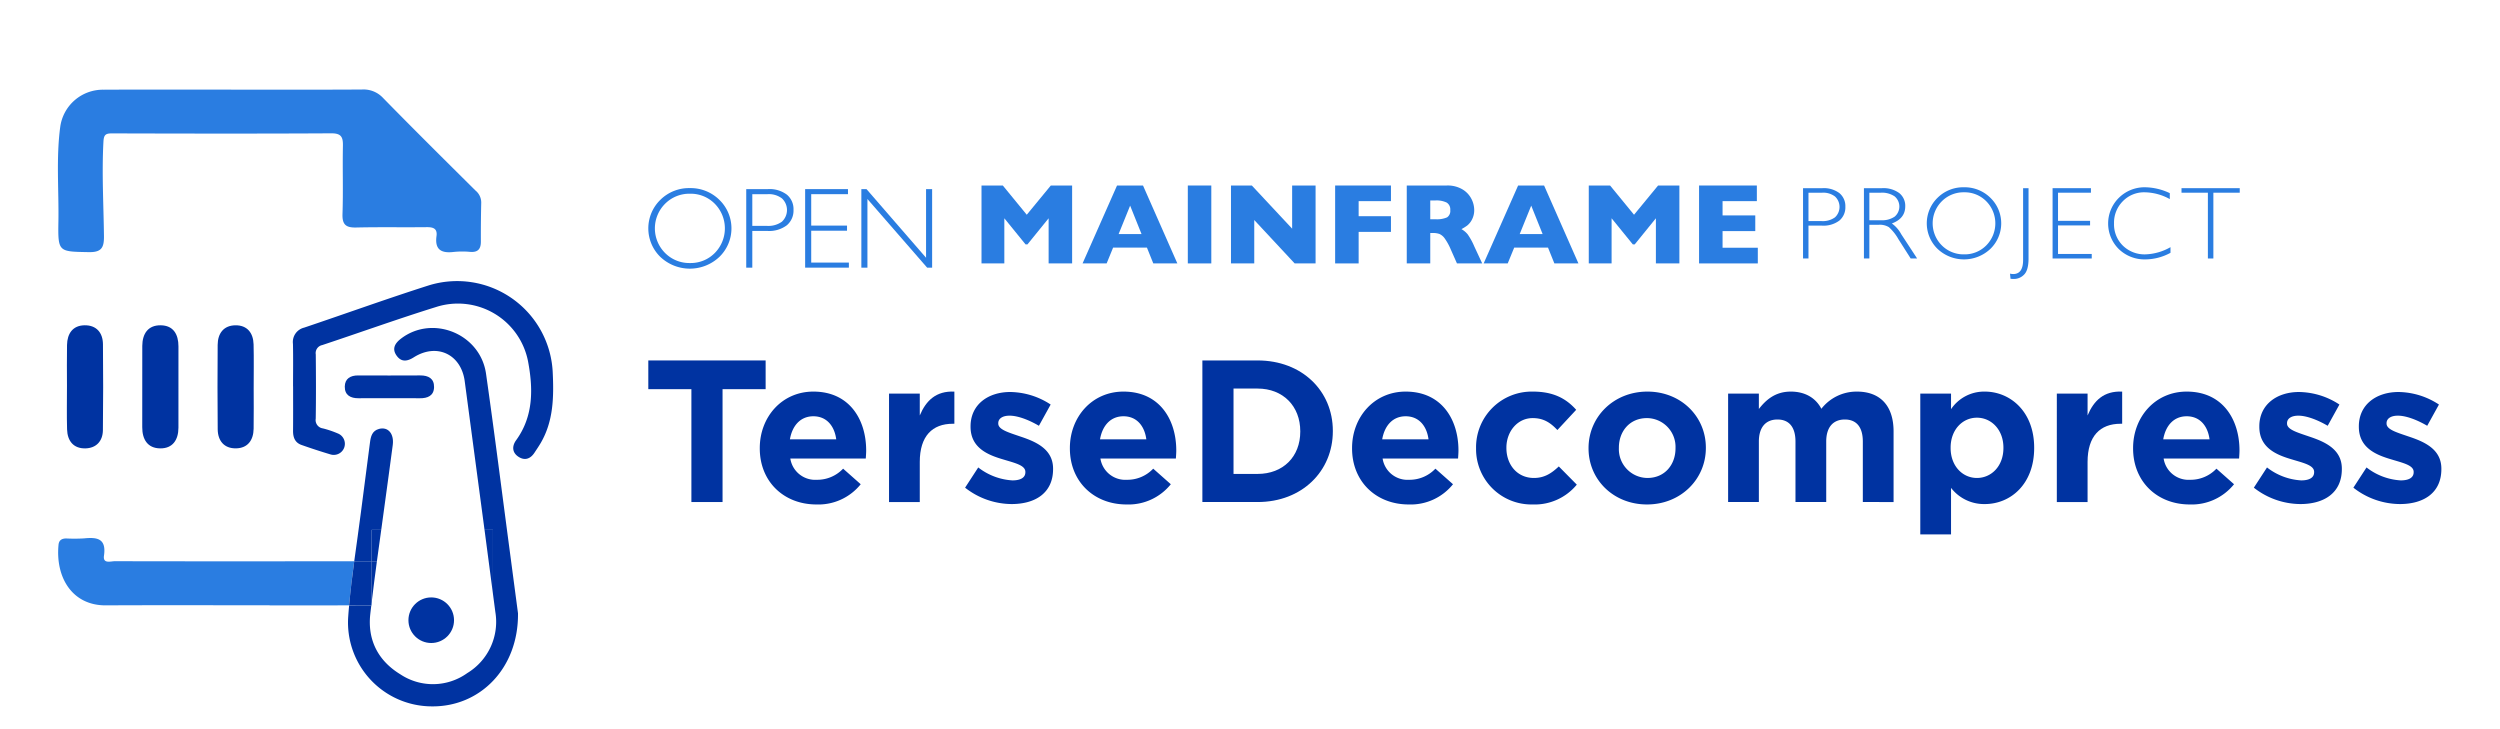 <svg id="Layer_1" data-name="Layer 1" xmlns="http://www.w3.org/2000/svg" viewBox="0 0 658 192"><defs><style>.cls-1{fill:#2a7de1;}.cls-2{fill:#0033a1;}.cls-3{fill:none;}</style></defs><title>OMP-terse-decompress-logo</title><path class="cls-1" d="M15.374,58.254c-.133,8.118-.024,7.958,7.995,8.108,3.343.063,4.032-1.172,3.995-4.232-.102-8.282-.585-16.562-.137-24.855.099-1.837.609-2.17,2.28-2.165,19.229.055,38.459.091,57.688-.018,2.676-.015,3.106,1.038,3.06,3.33-.121,5.965.096,11.939-.11,17.9-.098,2.834.933,3.621,3.603,3.559,6.185-.145,12.376-.02,18.563-.091,1.739-.02,2.847.375,2.575,2.369-.499,3.658,1.383,4.549,4.601,4.146a21.945,21.945,0,0,1,4.305-.006c2.035.15,2.783-.804,2.775-2.726q-.023-5.138.095-10.276a4.075,4.075,0,0,0-1.506-3.142C117.004,42.062,108.844,33.977,100.811,25.769a7.005,7.005,0,0,0-5.554-2.208c-11.162.07-22.324.032-33.487.032-11.494-.001-22.988-.044-34.482.017a11.327,11.327,0,0,0-11.44,9.831C14.756,41.69,15.509,49.982,15.374,58.254Z"/><path class="cls-1" d="M79.995,147.733c-16.579.001-33.158.02-49.736-.027-1.108-.003-3.219.776-2.892-1.46.666-4.554-1.838-4.887-5.252-4.544a41.967,41.967,0,0,1-4.639.023c-1.15-.013-1.95.412-2.07,1.642-.842,8.613,3.596,16.012,12.448,15.965,14.368-.077,28.737-.021,43.106-.021v.026q10.465,0,20.93-.005c.346-3.877.826-7.744,1.348-11.608Q86.616,147.728,79.995,147.733Z"/><path class="cls-1" d="M97.834,158.452c-.035.295-.071.589-.105.884l.105 0Z"/><path class="cls-2" d="M127.922,98.358C126.418,87.824,113.825,82.753,105.519,89.147c-1.557,1.199-2.413,2.632-1.146,4.434,1.242,1.767,2.794,1.568,4.527.471,6.075-3.847,12.471-.815,13.416,6.288q2.603,19.56,5.213,39.118h2.22v16.857c.207,1.591.423,3.18.628,4.772a15.773,15.773,0,0,1-7.393,16.071,15.487,15.487,0,0,1-17.647.3c-5.824-3.566-8.629-9.01-7.881-15.818.084-.769.184-1.536.274-2.305q-2.92-0-5.84-.003c-.089.993-.173,1.987-.242,2.981A22.081,22.081,0,0,0,113.598,185.918c12.768.168,22.896-10.05,22.74-24.505-.593-4.478-1.385-10.481-2.182-16.483C132.092,129.404,130.136,113.862,127.922,98.358Z"/><path class="cls-2" d="M97.834,139.458h2.507q.389-2.809.77-5.619c.748-5.576,1.543-11.147,2.263-16.727.383-2.968-1.239-4.845-3.587-4.23-1.832.479-2.204,1.966-2.411,3.601-.769,6.094-1.598,12.182-2.372,18.275-.55,4.324-1.183,8.643-1.768,12.966,1.532-.001,3.065.004,4.597.004Z"/><path class="cls-2" d="M97.834,158.452V147.728c-1.532-.001-3.065-.005-4.597-.004-.523,3.864-1.003,7.732-1.348,11.608q2.92-0,5.84.003C97.763,159.041,97.799,158.746,97.834,158.452Z"/><path class="cls-2" d="M129.748,139.458h-2.22q1.119,8.428,2.22,16.857Z"/><path class="cls-2" d="M97.834,147.728c.455 0.0.91.004,1.365.004q.564-4.138,1.142-8.274H97.834Z"/><path class="cls-2" d="M97.834,147.728v10.723q.635-5.365,1.365-10.719C98.744,147.732,98.289,147.728,97.834,147.728Z"/><path class="cls-2" d="M112.728,75.154c-10.959,3.497-21.784,7.411-32.688,11.083a3.89,3.89,0,0,0-2.932,4.284c.079,3.724.022,7.45.022,11.175h.013c0,3.898.025,7.797-.011,11.695-.016,1.727.511,3.114,2.216,3.718q3.789,1.342,7.644,2.495a2.925,2.925,0,0,0,1.931-5.517,26.572,26.572,0,0,0-3.931-1.333,2.207,2.207,0,0,1-1.892-2.565c.09-5.63.069-11.262.012-16.893a2.145,2.145,0,0,1,1.668-2.461c10.022-3.324,19.961-6.911,30.041-10.045A18.798,18.798,0,0,1,138.988,95.142c1.324,7.1,1.48,14.347-3.143,20.725-1.108,1.528-1.083,3.213.578,4.33,1.618,1.089,3.138.643,4.229-1.013.571-.867,1.16-1.725,1.682-2.621,3.347-5.743,3.44-12.069,3.149-18.419A25.189,25.189,0,0,0,112.728,75.154Z"/><path class="cls-2" d="M102.428,104.81c2.681 0,5.362-.03,8.042.01,2.084.031,3.734-.658,3.775-2.94.04-2.258-1.508-3.079-3.64-3.068q-8.171.041-16.343.002c-2.029-.007-3.488.838-3.516,2.934-.03,2.26,1.512,3.094,3.641,3.069C97.066,104.786,99.747,104.81,102.428,104.81Z"/><path class="cls-2" d="M17.655,113.023c.086,3.028,1.693,5.055,4.814,4.993,2.845-.057,4.578-1.897,4.614-4.781.094-7.542.085-15.087.015-22.63-.029-3.072-1.752-5.03-4.826-4.989-3.127.041-4.575,2.184-4.632,5.19-.067,3.565-.016,7.132-.014,10.698C17.629,105.343,17.546,109.186,17.655,113.023Z"/><path class="cls-2" d="M42.283,85.616C38.971,85.581,37.468,87.824,37.449,91.04c-.021,3.704-.005,7.409-.006,11.113-.001,3.43.007,6.86-.004,10.29-.01,3.203,1.402,5.52,4.699,5.569,3.303.049,4.817-2.228,4.827-5.436.021-7.135-.004-14.269.004-21.404C46.972,87.981,45.622,85.651,42.283,85.616Z"/><path class="cls-2" d="M66.743,90.645c-.076-3.039-1.703-5.069-4.792-5.025-3.09.044-4.642,2.128-4.662,5.16-.049,7.402-.066,14.805.01,22.206.031,3.048,1.709,5.061,4.79,5.022,3.092-.039,4.614-2.125,4.665-5.158.06-3.563.014-7.128.014-10.692C66.766,98.321,66.839,94.481,66.743,90.645Z"/><circle class="cls-2" cx="113.5" cy="163.24" r="6"/><path class="cls-2" d="M181.976,102.429H170.636V94.869h30.878v7.56H190.174v29.707h-8.198Z"/><path class="cls-2" d="M199.973,118.028v-.106c0-8.146,5.803-14.854,14.107-14.854,9.53,0,13.896,7.4,13.896,15.492,0,.639-.054,1.384-.106,2.129H208.012a6.618,6.618,0,0,0,6.974,5.59,9.353,9.353,0,0,0,6.921-2.928l4.632,4.099a14.272,14.272,0,0,1-11.659,5.324C206.308,132.774,199.973,126.759,199.973,118.028Zm20.124-2.396c-.479-3.62-2.609-6.069-6.017-6.069-3.354,0-5.536,2.396-6.176,6.069Z"/><path class="cls-2" d="M233.993,103.6h8.092v5.75c1.65-3.94,4.312-6.495,9.104-6.282v8.465h-.427c-5.377,0-8.678,3.248-8.678,10.062v10.541h-8.092Z"/><path class="cls-2" d="M254.012,128.356l3.461-5.324a16.135,16.135,0,0,0,8.997,3.407c2.343,0,3.407-.852,3.407-2.13v-.106c0-1.757-2.769-2.342-5.909-3.301-3.993-1.171-8.519-3.034-8.519-8.571v-.106c0-5.803,4.686-9.05,10.435-9.05a19.753,19.753,0,0,1,10.648,3.301l-3.088,5.59c-2.822-1.65-5.644-2.662-7.72-2.662-1.97,0-2.981.852-2.981,1.97v.106c0,1.597,2.715,2.342,5.803,3.407,3.993,1.331,8.625,3.248,8.625,8.465v.106c0,6.335-4.738,9.21-10.914,9.21A19.989,19.989,0,0,1,254.012,128.356Z"/><path class="cls-2" d="M281.592,118.028v-.106c0-8.146,5.803-14.854,14.107-14.854,9.53,0,13.896,7.4,13.896,15.492,0,.639-.054,1.384-.106,2.129H289.631a6.618,6.618,0,0,0,6.974,5.59,9.353,9.353,0,0,0,6.921-2.928l4.632,4.099a14.272,14.272,0,0,1-11.659,5.324C287.927,132.774,281.592,126.759,281.592,118.028Zm20.124-2.396c-.479-3.62-2.609-6.069-6.017-6.069-3.354,0-5.536,2.396-6.176,6.069Z"/><path class="cls-2" d="M316.465,94.869H330.999c11.713,0,19.805,8.039,19.805,18.527v.106c0,10.488-8.092,18.633-19.805,18.633H316.465Zm14.534,29.867c6.708,0,11.233-4.525,11.233-11.127v-.106c0-6.602-4.525-11.233-11.233-11.233h-6.335v22.467Z"/><path class="cls-2" d="M355.864,118.028v-.106c0-8.146,5.803-14.854,14.107-14.854,9.53,0,13.896,7.4,13.896,15.492,0,.639-.054,1.384-.106,2.129H363.903a6.618,6.618,0,0,0,6.974,5.59,9.353,9.353,0,0,0,6.921-2.928l4.632,4.099a14.272,14.272,0,0,1-11.659,5.324C362.199,132.774,355.864,126.759,355.864,118.028Zm20.124-2.396c-.479-3.62-2.609-6.069-6.017-6.069-3.354,0-5.536,2.396-6.176,6.069Z"/><path class="cls-2" d="M388.501,118.028v-.106a14.65,14.65,0,0,1,14.96-14.854c5.377,0,8.73,1.81,11.393,4.792l-4.951,5.324c-1.811-1.917-3.62-3.141-6.495-3.141-4.046,0-6.921,3.567-6.921,7.773v.106c0,4.365,2.821,7.879,7.24,7.879,2.715,0,4.578-1.171,6.549-3.035l4.737,4.792a14.367,14.367,0,0,1-11.658,5.217A14.57,14.57,0,0,1,388.501,118.028Z"/><path class="cls-2" d="M418.104,118.028v-.106c0-8.199,6.602-14.854,15.492-14.854,8.837,0,15.386,6.548,15.386,14.747v.106c0,8.198-6.602,14.853-15.492,14.853C424.651,132.774,418.104,126.227,418.104,118.028Zm22.892,0v-.106a7.581,7.581,0,0,0-7.506-7.879c-4.632,0-7.4,3.567-7.4,7.773v.106a7.581,7.581,0,0,0,7.507,7.879C438.228,125.8,440.995,122.233,440.995,118.028Z"/><path class="cls-2" d="M454.84,103.6h8.092v4.046c1.863-2.396,4.312-4.579,8.412-4.579,3.727,0,6.548,1.65,8.039,4.525a11.75,11.75,0,0,1,9.37-4.525c6.016,0,9.636,3.62,9.636,10.488v18.58H490.296v-15.918c0-3.833-1.703-5.803-4.737-5.803-3.035,0-4.898,1.97-4.898,5.803v15.918h-8.092v-15.918c0-3.833-1.704-5.803-4.738-5.803-3.035,0-4.898,1.97-4.898,5.803v15.918h-8.092Z"/><path class="cls-2" d="M505.42,103.6h8.092v4.1a10.481,10.481,0,0,1,8.892-4.632c6.654,0,12.989,5.217,12.989,14.747v.106c0,9.529-6.229,14.747-12.989,14.747a10.961,10.961,0,0,1-8.892-4.259v12.245h-8.092Zm21.881,14.321V117.815c0-4.738-3.194-7.879-6.975-7.879-3.779,0-6.921,3.141-6.921,7.879v.106c0,4.738,3.142,7.879,6.921,7.879C524.106,125.8,527.301,122.712,527.301,117.921Z"/><path class="cls-2" d="M541.357,103.6h8.092v5.75c1.65-3.94,4.312-6.495,9.104-6.282v8.465H558.127c-5.377,0-8.678,3.248-8.678,10.062v10.541h-8.092Z"/><path class="cls-2" d="M561.43,118.028v-.106c0-8.146,5.803-14.854,14.107-14.854,9.53,0,13.896,7.4,13.896,15.492,0,.639-.054,1.384-.106,2.129H569.469a6.618,6.618,0,0,0,6.974,5.59,9.353,9.353,0,0,0,6.921-2.928l4.632,4.099a14.272,14.272,0,0,1-11.659,5.324C567.765,132.774,561.43,126.759,561.43,118.028Zm20.124-2.396c-.479-3.62-2.609-6.069-6.017-6.069-3.354,0-5.536,2.396-6.176,6.069Z"/><path class="cls-2" d="M593.215,128.356l3.461-5.324a16.135,16.135,0,0,0,8.997,3.407c2.343,0,3.407-.852,3.407-2.13v-.106c0-1.757-2.769-2.342-5.909-3.301-3.993-1.171-8.519-3.034-8.519-8.571v-.106c0-5.803,4.686-9.05,10.435-9.05a19.753,19.753,0,0,1,10.648,3.301l-3.088,5.59c-2.822-1.65-5.644-2.662-7.72-2.662-1.97,0-2.981.852-2.981,1.97v.106c0,1.597,2.715,2.342,5.803,3.407,3.993,1.331,8.625,3.248,8.625,8.465v.106c0,6.335-4.738,9.21-10.914,9.21A19.989,19.989,0,0,1,593.215,128.356Z"/><path class="cls-2" d="M619.41,128.356l3.461-5.324a16.135,16.135,0,0,0,8.997,3.407c2.343,0,3.407-.852,3.407-2.13v-.106c0-1.757-2.769-2.342-5.909-3.301-3.993-1.171-8.519-3.034-8.519-8.571v-.106c0-5.803,4.686-9.05,10.435-9.05a19.753,19.753,0,0,1,10.648,3.301l-3.088,5.59c-2.822-1.65-5.644-2.662-7.72-2.662-1.97,0-2.981.852-2.981,1.97v.106c0,1.597,2.715,2.342,5.803,3.407,3.993,1.331,8.625,3.248,8.625,8.465v.106c0,6.335-4.738,9.21-10.914,9.21A19.989,19.989,0,0,1,619.41,128.356Z"/><path class="cls-3" d="M348.028,52.564a5.102,5.102,0,0,0-2.521-.467h-1.082v4.107h1.107a5.548,5.548,0,0,0,2.576-.412,1.682,1.682,0,0,0,.695-1.58A1.765,1.765,0,0,0,348.028,52.564Z"/><polygon class="cls-3" points="276.257 59.45 281.274 59.45 278.778 53.228 276.257 59.45"/><polygon class="cls-3" points="363.988 59.45 369.004 59.45 366.508 53.228 363.988 59.45"/><path class="cls-3" d="M430.16,50.401H427.154v6.209h2.862a4.55,4.55,0,0,0,2.928-.814,3.116,3.116,0,0,0,.022-4.558A4.204,4.204,0,0,0,430.16,50.401Z"/><path class="cls-3" d="M199.49,50.721H196.133V57.656h3.197a5.082,5.082,0,0,0,3.271-.91,3.481,3.481,0,0,0,.025-5.091A4.697,4.697,0,0,0,199.49,50.721Z"/><path class="cls-3" d="M182.51,50.623a7.483,7.483,0,0,0-5.453,2.195,7.614,7.614,0,0,0,0,10.771,7.483,7.483,0,0,0,5.453,2.195,7.385,7.385,0,0,0,5.416-2.195,7.674,7.674,0,0,0,0-10.771A7.385,7.385,0,0,0,182.51,50.623Z"/><path class="cls-3" d="M447.034,53.406a2.619,2.619,0,0,0-1.046-2.213,4.903,4.903,0,0,0-3.005-.793h-2.51v6.022h2.554a4.83,4.83,0,0,0,2.978-.787A2.641,2.641,0,0,0,447.034,53.406Z"/><path class="cls-3" d="M461.201,50.312a6.697,6.697,0,0,0-4.882,1.965,6.816,6.816,0,0,0,0,9.643,6.697,6.697,0,0,0,4.882,1.965,6.611,6.611,0,0,0,4.849-1.965,6.87,6.87,0,0,0,0-9.643A6.611,6.611,0,0,0,461.201,50.312Z"/><path class="cls-1" d="M479.659,49.528h-5.1V68.034h1.431V59.384h3.536a6.924,6.924,0,0,0,4.604-1.338,4.522,4.522,0,0,0,1.569-3.63,4.43,4.43,0,0,0-1.556-3.576A6.783,6.783,0,0,0,479.659,49.528Zm3.298,7.683a5.475,5.475,0,0,1-3.523.98h-3.444V50.721h3.616a5.059,5.059,0,0,1,3.378,1.007,3.749,3.749,0,0,1-.027,5.484Z"/><path class="cls-1" d="M497.937,58.814Q501.46,57.516,501.46,54.31A4.276,4.276,0,0,0,499.884,50.82a7.031,7.031,0,0,0-4.557-1.291h-4.742V68.034h1.431V59.159h2.503a4.593,4.593,0,0,1,2.635.629,12.385,12.385,0,0,1,2.516,3.174l3.224,5.072h1.693L500.4,61.636A8.307,8.307,0,0,0,497.937,58.814Zm-2.848-.847h-3.073v-7.246H495.036a5.9,5.9,0,0,1,3.616.954,3.484,3.484,0,0,1,.02,5.345A5.812,5.812,0,0,1,495.088,57.967Z"/><path class="cls-1" d="M516.904,49.29a9.573,9.573,0,0,0-6.934,2.762,9.389,9.389,0,0,0,0,13.458,10.119,10.119,0,0,0,13.895,0,9.357,9.357,0,0,0,0-13.458A9.635,9.635,0,0,0,516.904,49.29ZM522.792,64.583a7.955,7.955,0,0,1-5.835,2.365,8.058,8.058,0,0,1-5.875-2.365,8.202,8.202,0,0,1,0-11.604,8.058,8.058,0,0,1,5.875-2.365,7.955,7.955,0,0,1,5.835,2.365,8.266,8.266,0,0,1,0,11.604Z"/><path class="cls-1" d="M532.48,68.418q0,3.709-2.597,3.709a3.743,3.743,0,0,1-.848-.106l.133,1.351a8.102,8.102,0,0,0,.861.053,3.71,3.71,0,0,0,2.729-1.165q1.152-1.166,1.153-4.226V49.528H532.48Z"/><polygon class="cls-1" points="541.671 59.331 550.109 59.331 550.109 58.125 541.671 58.125 541.671 50.721 550.334 50.721 550.334 49.528 540.24 49.528 540.24 68.034 550.546 68.034 550.546 66.842 541.671 66.842 541.671 59.331"/><path class="cls-1" d="M558.743,64.656a7.842,7.842,0,0,1-2.331-5.842,7.992,7.992,0,0,1,2.318-5.855,7.778,7.778,0,0,1,5.762-2.345,13.997,13.997,0,0,1,6.597,1.789V50.84a15.569,15.569,0,0,0-6.504-1.55,9.604,9.604,0,0,0-6.849,2.729,9.484,9.484,0,0,0-.059,13.545,9.748,9.748,0,0,0,7.04,2.709,13.937,13.937,0,0,0,6.557-1.735V65.053a14.181,14.181,0,0,1-6.584,1.895A8.132,8.132,0,0,1,558.743,64.656Z"/><polygon class="cls-1" points="574.174 49.528 574.174 50.721 581.115 50.721 581.115 68.034 582.559 68.034 582.559 50.721 589.5 50.721 589.5 49.528 574.174 49.528"/><polygon class="cls-1" points="270.243 56.52 263.94 48.826 258.333 48.826 258.333 69.333 264.34 69.333 264.34 57.452 269.932 64.332 270.421 64.332 275.998 57.452 275.998 69.333 282.183 69.333 282.183 48.826 276.575 48.826 270.243 56.52"/><path class="cls-1" d="M294.004,48.826l-9.07,20.506H291.267l1.702-4.157h8.907l1.672,4.157h6.332l-9.04-20.506Zm.414,12.783,3.033-7.486,3.003,7.486Z"/><rect class="cls-1" x="312.632" y="48.826" width="6.184" height="20.506"/><polygon class="cls-1" points="340.091 60.189 329.483 48.826 323.994 48.826 323.994 69.333 330.12 69.333 330.12 57.911 340.757 69.333 346.261 69.333 346.261 48.826 340.091 48.826 340.091 60.189"/><polygon class="cls-1" points="351.409 69.333 357.594 69.333 357.594 61.032 366.101 61.032 366.101 56.905 357.594 56.905 357.594 52.94 366.101 52.94 366.101 48.826 351.409 48.826 351.409 69.333"/><path class="cls-1" d="M386.289,61.676a5.902,5.902,0,0,0-1.635-1.369,12.575,12.575,0,0,0,1.494-.932,4.819,4.819,0,0,0,1.265-1.561,5.319,5.319,0,0,0,.599-2.626,6.455,6.455,0,0,0-.718-2.811,6.22,6.22,0,0,0-2.345-2.515,7.65,7.65,0,0,0-4.172-1.036H370.259v20.506h6.185v-8.004h.695a4.921,4.921,0,0,1,1.739.259,3.449,3.449,0,0,1,1.383,1.184,15.151,15.151,0,0,1,1.598,2.922l1.613,3.64h6.643l-2.071-4.453A17.187,17.187,0,0,0,386.289,61.676Zm-5.415-4.468a6.676,6.676,0,0,1-3.099.496H376.443V52.762h1.302a6.14,6.14,0,0,1,3.033.562,2.124,2.124,0,0,1,.932,1.983A2.024,2.024,0,0,1,380.874,57.208Z"/><path class="cls-1" d="M399.568,48.826l-9.069,20.506h6.332l1.702-4.157h8.906l1.672,4.157h6.333l-9.04-20.506Zm.415,12.783,3.033-7.486,3.003,7.486Z"/><polygon class="cls-1" points="430.076 56.52 423.773 48.826 418.165 48.826 418.165 69.333 424.172 69.333 424.172 57.452 429.765 64.332 430.253 64.332 435.831 57.452 435.831 69.333 442.015 69.333 442.015 48.826 436.408 48.826 430.076 56.52"/><polygon class="cls-1" points="453.378 60.825 461.989 60.825 461.989 56.697 453.378 56.697 453.378 52.94 462.403 52.94 462.403 48.826 447.193 48.826 447.193 69.333 462.655 69.333 462.655 65.205 453.378 65.205 453.378 60.825"/><path class="cls-1" d="M181.555,49.508a10.695,10.695,0,0,0-7.745,3.085,10.487,10.487,0,0,0,0,15.032,11.303,11.303,0,0,0,15.52,0,10.453,10.453,0,0,0,0-15.032A10.763,10.763,0,0,0,181.555,49.508ZM188.131,66.59a8.886,8.886,0,0,1-6.517,2.641,9.004,9.004,0,0,1-6.562-2.641,9.162,9.162,0,0,1,0-12.961,9.004,9.004,0,0,1,6.562-2.641,8.886,8.886,0,0,1,6.517,2.641,9.234,9.234,0,0,1,0,12.961Z"/><path class="cls-1" d="M202.105,49.775H196.409v20.669h1.598V60.782h3.95a7.732,7.732,0,0,0,5.141-1.494,5.049,5.049,0,0,0,1.753-4.054,4.948,4.948,0,0,0-1.739-3.995A7.574,7.574,0,0,0,202.105,49.775Zm3.684,8.581a6.115,6.115,0,0,1-3.935,1.095h-3.847V51.106H202.046a5.651,5.651,0,0,1,3.773,1.124,4.188,4.188,0,0,1-.03,6.125Z"/><polygon class="cls-1" points="213.512 60.723 222.937 60.723 222.937 59.377 213.512 59.377 213.512 51.106 223.188 51.106 223.188 49.775 211.914 49.775 211.914 70.444 223.425 70.444 223.425 69.112 213.512 69.112 213.512 60.723"/><polygon class="cls-1" points="243.739 67.84 228.064 49.775 226.709 49.775 226.709 70.444 228.307 70.444 228.307 52.379 244.022 70.444 245.337 70.444 245.337 49.775 243.739 49.775 243.739 67.84"/></svg>